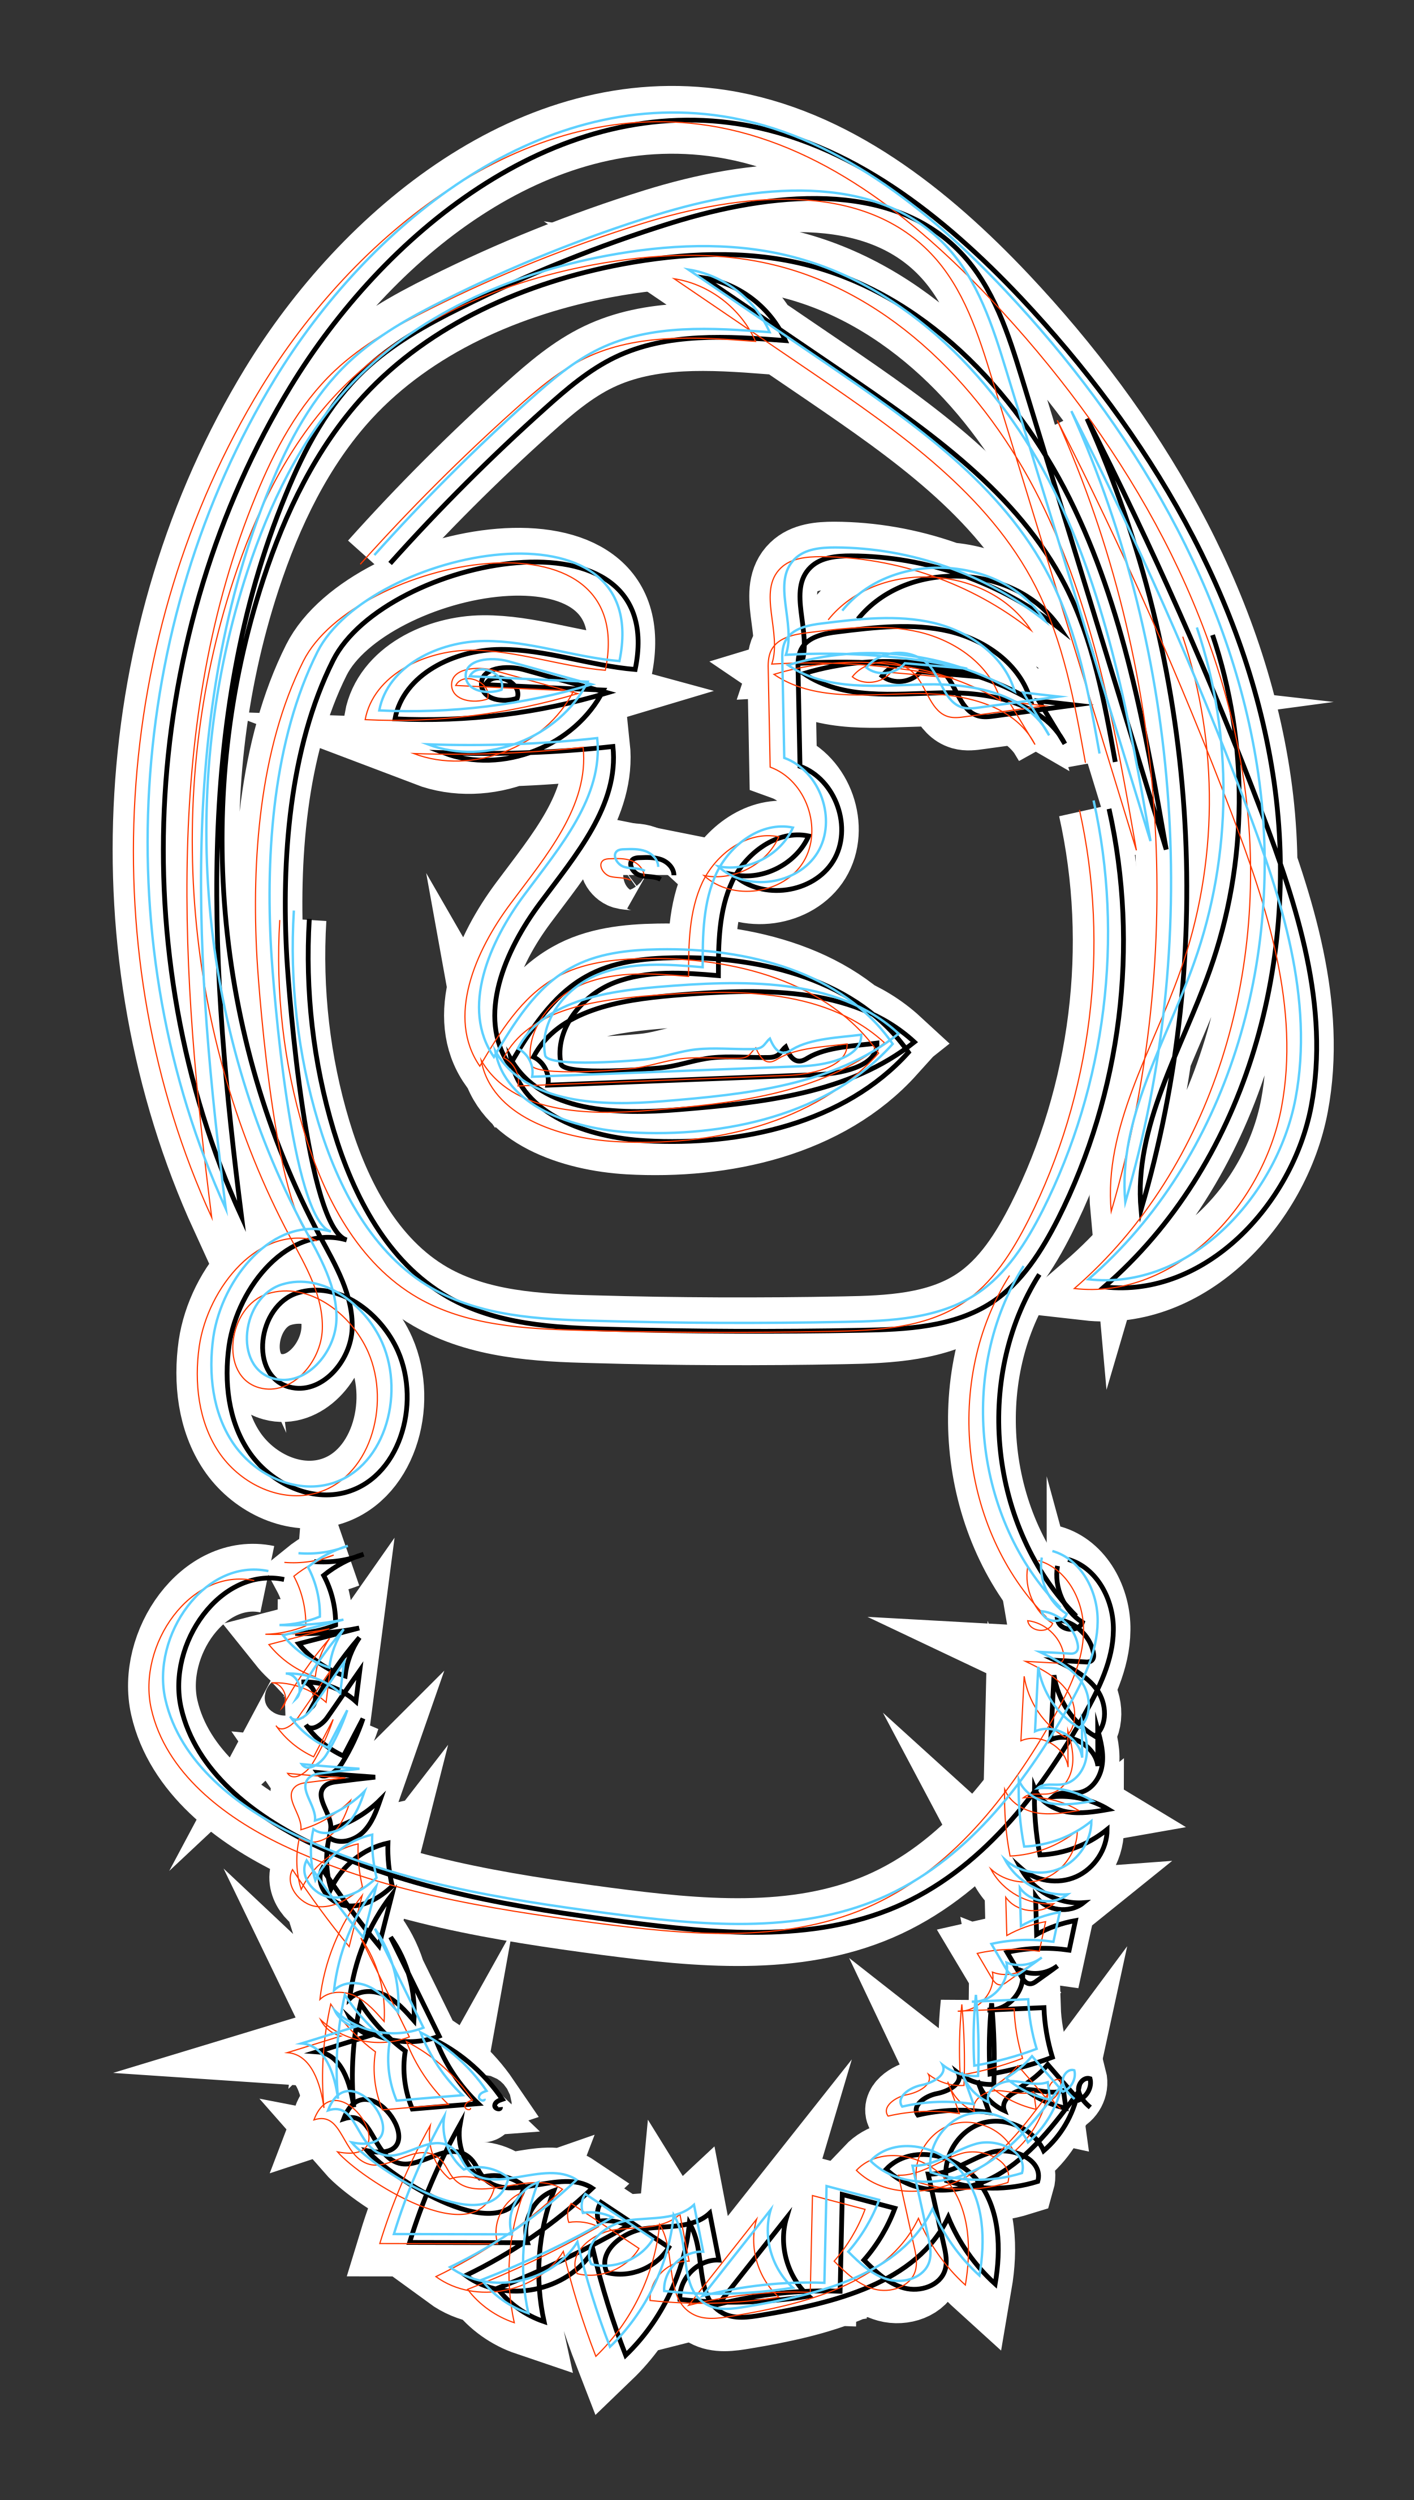 <?xml version="1.0" encoding="utf-8"?>
<!-- Generator: Adobe Illustrator 24.2.3, SVG Export Plug-In . SVG Version: 6.00 Build 0)  -->
<svg version="1.1" xmlns="http://www.w3.org/2000/svg" xmlns:xlink="http://www.w3.org/1999/xlink" x="0px" y="0px"
	 viewBox="0 0 521.6 922" style="enable-background:new 0 0 521.6 922;" xml:space="preserve">
<rect x="0" y="0" width="521.6" height="922" fill="#333333" stroke="none"/>
<style type="text/css">
	.st0{fill:none;stroke:#020202;stroke-width:0.25;stroke-miterlimit:10;}
	.st1{fill:none;stroke:#000000;stroke-width:0.616;stroke-miterlimit:10;}
	.st2{fill:none;stroke:#000000;stroke-width:0.25;stroke-miterlimit:10;}
	.st3{fill:#C6D8D2;stroke:#020202;stroke-width:0.445;stroke-miterlimit:10;}
	.st4{fill:#B0CBCA;stroke:#020202;stroke-width:0.445;stroke-miterlimit:10;}
	.st5{fill:#192A2D;stroke:#020202;stroke-width:0.445;stroke-miterlimit:10;}
	.st6{fill:#69909A;stroke:#020202;stroke-width:0.445;stroke-miterlimit:10;}
	.st7{fill:#496B7B;stroke:#020202;stroke-width:0.445;stroke-miterlimit:10;}
	.st8{fill:none;stroke:#020202;stroke-width:0.259;stroke-miterlimit:10;}
	.st9{fill:none;stroke:#020202;stroke-width:0.704;stroke-miterlimit:10;}
	.st10{fill:none;stroke:#020202;stroke-width:0.774;stroke-miterlimit:10;}
	.st11{fill:none;stroke:#020202;stroke-width:1.651;stroke-miterlimit:10;}
	.st12{fill:none;stroke:#020202;stroke-width:1.909;stroke-miterlimit:10;}
	.st13{opacity:0.8;fill:#FFFFFF;}
	.st14{opacity:0.66;}
	.st15{fill:#202020;}
	.st16{fill:#FFFFFF;}
	.st17{fill:none;stroke:#FFFFFF;stroke-width:25;stroke-miterlimit:10;}
	.st18{fill:none;stroke:#000000;stroke-width:1.764;stroke-miterlimit:10;}
	.st19{fill:none;stroke:#FF3900;stroke-width:0.441;stroke-miterlimit:10;}
	.st20{fill:none;stroke:#5DD0FF;stroke-width:0.882;stroke-miterlimit:10;}
</style>
<g id="Layer_1">
</g>
<g id="Layer_2">
	<g>
		<path class="st17" d="M107.9,338.9c-1.6,26.3,1.4,52.9,9,78.1c7.3,24.2,19.9,48.5,41.9,61.2c17.9,10.3,39.4,11.5,60,12
			c30.8,0.9,61.7,1,92.5,0.4c16.7-0.3,34.4-1.1,48.4-10.3c11.1-7.3,18.4-19,24.4-30.8c23.3-46.3,30.1-100.7,18.8-151.2"/>
		<path class="st17" d="M377.2,470c-24.4,38.5-18.4,93.6,13.6,126"/>
		<path class="st17" d="M98.6,582.4c-23.5-4.9-43.3,23.8-38,47.3c5.3,23.4,26.6,39.8,48.3,50.2c35.8,17.1,75.6,23.5,115,28.7
			c33.7,4.4,69.3,7.9,100.5-5.5c30.9-13.3,52.9-41.5,69.4-70.8c5.4-9.7,10.6-20.1,10.7-31.2c0.2-11.1-6-23.1-16.7-26.1"/>
		<path class="st17" d="M310.3,228.2c18.2-22.7,59-20.6,74.8,3.8c-21.8-17.3-49.6-27-77.4-27.1c-5.3,0-11.1,0.5-14.9,4.2
			c-8.8,8.5,0.6,23.8-3.3,35.4c22.4-1.3,44.9,0.4,66.9,5.1c-7.7-0.7-15.3-1.3-23-2c-3.3,4.1-10.1,4.9-14.2,1.6
			c5.5-7.1,17.9-7.3,23.6-0.3c4.1,5.1,5.6,13.2,11.8,15c2.1,0.6,4.3,0.3,6.4,0c9.7-1.3,19.5-2.7,29.2-4c-4.4-0.5-8.8-1-13.2-1.5
			c3.2,5.3,6.4,10.5,9.6,15.8c-7.9-15.5-28.3-19.2-45.6-18.8s-36.3,2.7-50.7-7.1c27.6-8.4,58.6-4.8,83.6,9.7
			c-3.8-13.2-16.6-22.1-30-25.3c-13.3-3.1-27.3-1.5-40.9,0.2c-5.2,0.6-11.3,1.8-13.7,6.5c-1.2,2.4-1.2,5.2-1.1,7.8
			c0.2,11.8,0.5,23.5,0.7,35.3c13.3,4.8,19.6,22.9,12.3,34.9c-7.3,12-26.3,14.7-36.7,5.1c11,2.2,23.1-4.1,27.6-14.3
			c-11.6-2.4-23.1,6.2-28.2,16.8c-5,10.7-5.1,22.9-5.1,34.7c-12.9-1.1-26.3-2.1-38.4,2.6c-12,4.7-22.1,17.2-19.7,29.9
			c0.9,4.7,34.6,1.9,38.5,1.3c5.8-0.8,11.5-2.9,17.2-3.5c6.6-0.7,13.6,0,20.3-0.1c1.5,0,3-0.1,4.2-1c1-0.8,1.7-2.1,2.7-2.9
			c0.8,1.9,2.2,4.9,4.6,5.2c1.3,0.2,2.6-0.5,3.7-1.2c6.8-4.1,17.8-4.4,25.4-5.4c0.2,9.2-14.9,11.3-21.6,11.6
			c-33.3,1.3-66.6,2.6-99.8,3.9c0.8-4.1-1.5-8.6-5.3-10.4c9.1-17.4,31.9-21,51.4-22.7c31.1-2.6,66.2-3.9,89.1,17.2
			c-23.9,19.1-56.3,22.4-86.7,24.9c-22.8,1.9-50.7,1.3-62.1-18.5c3.7,20.5,28.7,28.8,49.5,30c35.3,2,73.5-6.4,97.1-32.6
			c-18.3-26.6-53.9-35.5-86.2-34.9c-11.3,0.2-23,1.4-32.8,7c-12.7,7.1-20.7,20.2-28.1,32.7c-12.4-17.9-1.7-42.5,11.3-59.9
			c13-17.5,29.1-36.1,26.8-57.7c-20.7,2.3-41.7,3-62.5,2.3c21.6,8.2,48.6-2.4,59-23.1c-14.5-0.6-29-1.3-43.5-2
			c2.9-5.6,13.7-1,11.7,5c-5.1,1.8-12.7,0.6-13.2-4.8c-0.5-6.6,9.4-7.5,15.8-5.7c10.2,2.8,20.4,5.7,30.7,8.5
			c-25.3,7.6-52,10.9-78.4,9.6c3.1-16.5,22-25.5,38.8-25.6s33.1,6,49.8,7.4c12.9-62.4-92.3-41.4-111.4-3.4
			c-16.3,32.5-19.1,73.9-17.1,109.6c0.8,13.8,7.4,99.9,22.1,104.2c-21.2-6.1-40.2,17.1-43.4,38.9c-1.9,13.4-0.3,27.8,7.2,39
			c7.5,11.2,21.7,18.5,34.9,15.4c20.8-4.9,28.8-32.7,20.2-52.3c-6.3-14.3-22.1-26.1-37-21.5c-14.9,4.6-18.2,30.6-3.1,34.7
			c11.7,3.2,22.8-9.4,23.2-21.6c0.4-12.2-6.1-23.3-11.9-34c-39.2-73.5-46.9-163.1-20.9-242.2c8.1-24.6,19.5-48.5,37-67.6
			c24.6-26.7,59.8-42,95.5-48.7c22.1-4.1,45.1-5.3,66.9,0c43.7,10.6,77.9,46.2,98,86.4c20,40.2,28,85.3,35.7,129.5
			c-17.7-57.8-35.4-115.6-53.1-173.4c-5.1-16.7-10.6-34-22.6-46.6c-26-27.4-70.7-22.3-106.8-11.1c-26.7,8.3-52.8,18.8-77.8,31.3
			c-12.7,6.3-25.2,13.3-35.5,23c-13.3,12.6-22.1,29.1-29,46c-34.3,83.1-27.6,177-16.3,266.2c-44.2-96.8-37.2-215.4,18.2-306.3
			c33.8-55.4,96-107.4,165.1-96.7c41.1,6.4,75.7,34,104.2,64.2c46.8,49.7,83.7,111.1,93.4,178.6c9.7,67.6-11,141.4-62.7,186.1
			c37,4.2,69.5-30.2,76.4-66.7c6.9-36.6-5.2-73.9-18.4-108.6c-18.8-49.4-40.3-97.8-64.3-144.9c40.8,90.8,48,196.3,19.9,291.8
			c-2.8-30.9,15.1-59.2,25.4-88.4c14.1-39.6,14.4-83.8,1-123.6"/>
		<path class="st17" d="M242.4,322.7c0-2.6-2.2-4.9-4.7-5.8c-2.5-0.9-5.2-0.8-7.8-0.7c-0.9,0-1.9,0.1-2.6,0.6
			c-2.1,1.6,0,5.1,2.5,5.9c2.5,0.7,5.4,0.2,7.7,1.5"/>
		<path class="st17" d="M109.7,575.8c6.2,0.5,12.4-0.4,18.2-2.7c-5.4,1.6-10.4,4.3-14.7,7.8c3,5.6,4.5,11.9,4.4,18.3
			c-4.7,1.9-9.8,3-14.9,3.1c7.9,0.3,15.8-0.4,23.6-2c-7.4,1.9-14.9,3.9-22.3,5.8c4.4,5.5,10.4,9.7,17.1,11.9
			c0.6-5.1,2.4-10,5.3-14.2c-6.8,7.9-12.7,16.5-17.6,25.7c3.1-2.9,0.5-9.4-3.8-9.3c7.3-0.3,14.7,2.3,20.1,7.2
			c0.5-3.8,0.9-7.6,1.4-11.4c-4,5.7-7.9,11.5-11.9,17.2c-1.9,2.8-6.2,5.7-8,2.8c3.5,5,8.4,9,13.9,11.5c2.4-4.6,4.8-9.2,7.2-13.8
			c-1.9,5.7-4.5,11.2-7.7,16.4c-2,3.3-6.9,6.7-9.1,3.5c7.1,0.7,14.2,1.2,21.3,1.7c-4.5,0.5-9,1-13.5,1.6c-1.9,0.2-4,0.5-5.3,1.9
			c-3.8,4.1,3,10.1,2.4,15.6c6.9-2,13.2-5.7,18.3-10.8c-1.5,4.3-3.1,8.8-6.4,12s-8.8,4.7-12.5,2c-1.4,6.2-1.2,12.8,0.7,18.8
			c4-8.4,11.9-14.8,21-16.8c-0.2,5.4,0.4,10.7,1.6,15.9c-4.6,4.3-10.7,8-17,7.2c-6.3-0.8-11.8-8-8.8-13.6
			c6.5,9.8,13.4,19.3,20.9,28.4c1.6-6.3,3.2-12.6,4.8-18.9c-8.6,11.1-14,24.5-15.6,38.4c3.4-3.3,9-3.3,13.2-1.2
			c4.2,2.1,7.4,5.8,10.5,9.3c0.7-10.8-2.3-21.9-8.6-30.8c6,12.2,11.9,24.3,17.9,36.5c-10.9,4.3-24.2,1.7-32.7-6.3
			c1.4,2.9,4.2,5.2,7.4,6c-6.6,2-13.1,4.1-19.7,6.1c8.9,0.6,12.3,11.6,13.5,20.4c-1.2-12.8-0.3-25.8,2.5-38.3
			c4.4,6.8,10,12.8,16.5,17.6c-1.2,7.2-0.2,14.7,2.6,21.4c8.1-0.7,16.2-1.4,24.3-2c-6.8-6.5-12.1-14.5-15.5-23.2
			c9.8,5,18.2,12.5,24.4,21.6c-1.2,0.4-2.6,0.9-2.8,2.2c-0.2,1.2,2.2,1.9,2.1,0.7"/>
		<path class="st17" d="M383.8,577.5c-1.4,7.9,2.4,16.6,9.2,20.8c-1.5,3.9-8.5,3.2-9.2-1c6.3,0.7,11.9,5.8,13.2,12
			c0.2,1,0.3,2.2-0.5,3c-0.7,0.7-1.8,0.7-2.7,0.6c-3.6-0.2-7.2-0.4-10.8-0.6c5.7,2.7,11.6,5.7,15.3,10.8c3.7,5.1,4.1,13.2-0.7,17.2
			c-8-4.7-13.7-13.2-15.1-22.5c-0.4,7.9-0.8,15.9-1.2,23.8c7-3.1,16.4,2.1,17.4,9.7c0-4.5-0.1-9-0.1-13.5c1.2,4.4,2.4,9,1.6,13.5
			c-0.7,4.5-3.9,9-8.4,9.8c-3.3,0.6-7.1-0.7-9.6,1.5c7.1-0.6,14.3,1,20.4,4.7c-5.1,0.9-10.3,1.7-15.3,0.9c-5.1-0.9-10.1-3.9-12-8.7
			c-0.2,8.2,0.4,16.5,2,24.6c9-0.4,17.8-3.7,24.8-9.4c0,7.3-4.7,14.4-11.4,17.4s-15.1,1.7-20.5-3.2c4.4,8.3,13.8,13.5,23.2,12.8
			c-5.2,4.2-13.8,3.1-17.7-2.4c0.1,4.7,0.3,9.4,0.4,14.1c4.4-2.5,9.3-4.2,14.3-5.1c-0.8,3.6-1.5,7.3-2.3,10.9
			c-7.6-1.1-15.4-0.9-22.9,0.8c1.8,3,3.5,6,5.3,9c0.7,1.2,1.6,2.5,3,2.6c1,0.1,1.9-0.5,2.7-1.1c2.5-1.8,5.1-3.6,7.6-5.5
			c-3.6,2.8-8.7,3.6-13,1.9c1.4,7.3-5.4,14.9-12.8,14.4c6.9-0.3,13.9-0.6,20.8-0.9c0.2,6.2,1.3,12.4,3.1,18.3
			c-7.4,2.8-15.2,4.9-23,6.2c-0.5-8.7-0.3-17.5,0.6-26.1c0.9,9.9,1.2,19.9,0.8,29.9c-4.7,0.3-9.4-1.2-13.1-4.1
			c1.8,3.8-3.7,6.7-7.9,7.5s-9.5,4.4-7,7.9c8.6-2,17.6-2.3,26.3-0.9c-1.4-3.9-2.8-7.9-4.3-11.8c1.5,4.9,5.2,9,9.9,11.1
			c-1.6-4.2,3.9-7.9,8.4-7.8c4.5,0.1,9.1,1.9,13.4,0.4c0.3,2.2,0.6,4.3,0.9,6.5c-6-1.3-11.7-4.1-16.3-8c3.6-2.2,6.9-4.9,9.6-8.1
			c3.8,4.4,7.6,8.8,11.4,13.1c3.1-1.2,5-4.8,4.2-7.9c-2.4-0.8-4.7,2.2-4.2,4.6c0.4,2.5,2.4,4.4,4.3,6"/>
		<path class="st17" d="M137.7,207.7c18-20.1,37.2-39.3,57.3-57.3c7.9-7.1,16.2-14.2,25.8-18.8c19.2-9.2,41.5-7.7,62.7-6.1
			c-5.3-12.1-17-21.1-30-23.1c17.1,11.6,34.2,23.3,51.3,34.9c31.6,21.6,64.6,44.5,82,78.6c10.3,20.1,14.4,42.8,18.4,65"/>
		<path class="st17" d="M187.1,806.3c-4.5-3.7-11-5-16.5-3.1c-5.7-4.7-8.5-12.5-7.2-19.7c-7.7,13.8-14,28.4-18.6,43.5
			c14.5,0,29,0.1,43.5,0.1c-2.4-7.6,2.2-16.6,9.7-19.2c-5.9,15.3-7.1,32.3-3.6,48.3c-6.8-2.3-12.9-6.6-17.2-12.3
			c16.6-6.5,32.7-14.2,48.2-23.1c-3.3-1.6-7.2-2.2-10.9-1.6c-0.8-2.3-0.5-5,0.9-7c8.3,5.5,16.7,11.1,25,16.6
			c-4.5,7.5-14.3,11.5-22.8,9.3c-3.7-7.5,5.7-15.1,14-16.2c8.3-1.1,17.8,0,23.9-5.7c1.1,5.8,2.3,11.5,3.4,17.3
			c-7.7-0.4-14.8,6.8-14.4,14.5c15.8,1.7,31.8,1.3,47.5-1.2c-7.8-7-11.2-18.7-8.2-28.8c-8.4,10.6-16.7,21.2-25.1,31.8
			c14.6-3.7,29.8-5.4,44.9-4.8c0.3-11.9,0.5-23.8,0.8-35.7c6.5,1.7,12.9,3.4,19.4,5.1c-2.6,7-6.5,13.5-11.4,19.1
			c4.3,4.3,8.9,8.7,14.8,10.3c5.9,1.6,13.3-0.8,15.1-6.6c0.9-2.9,0.3-6.1-0.4-9.1c-1.9-8.8-3.9-17.6-5.8-26.3
			c8.3,0.3,15.3-5.7,23.2-8c7.9-2.4,19.5,2.7,17.2,10.7c-10.9,3.4-22.8,3.3-33.7-0.3c-1.4-9,4.5-18.5,13.2-21.2s19,2,22.7,10.2
			c6.4-5.5,10.8-13.1,12.6-21.4c-8.6,11.6-17.6,23.6-30.3,30.7c-12.7,7-30.1,7.7-40.4-2.5c9-9.5,26.2-5.7,34.1,4.7
			s8.3,24.7,6.1,37.6c-7.5-6.8-13.5-15.3-17.3-24.6c-11.7,24.4-42.3,31.7-68.9,36.1c-4.8,0.8-10.1,1.6-14.4-0.8
			c-10.7-5.8-5.8-22.8-12.2-33.1c-1.7,18.3-10.3,36-23.5,48.7c-4.9-12.6-8.9-25.5-12-38.7c-9.4,15.3-32.5,19.9-47,9.3
			c17.1-8.2,32.9-19.1,46.7-32.2c-11.8-7.9-31.7,6.6-40.6-4.5c-1.6-2-2.4-4.5-4.2-6.3c-7.9-7.8-18.1,3.8-26.4,1.6
			c-10.4-2.8-9.6-20-20.5-16.4c8.7-22.9,35.5,17,8.7,11.8C137.8,803,180.7,831.1,187.1,806.3z"/>
	</g>
	<g>
		<path class="st18" d="M114.1,338.9c-1.6,26.3,1.4,52.9,9,78.1c7.3,24.2,19.9,48.5,41.9,61.2c17.9,10.3,39.4,11.5,60,12
			c30.8,0.9,61.7,1,92.5,0.4c16.7-0.3,34.4-1.1,48.4-10.3c11.1-7.3,18.4-19,24.4-30.8c23.3-46.3,30.1-100.7,18.8-151.2"/>
		<path class="st18" d="M383.4,470c-24.4,38.5-18.4,93.6,13.6,126"/>
		<path class="st18" d="M104.8,582.5c-23.5-4.9-43.3,23.8-38,47.3c5.3,23.4,26.6,39.8,48.3,50.2c35.8,17.1,75.6,23.5,115,28.7
			c33.7,4.4,69.3,7.9,100.5-5.5c30.9-13.3,52.9-41.5,69.4-70.8c5.4-9.7,10.6-20.1,10.7-31.2c0.2-11.1-6-23.1-16.7-26.1"/>
		<path class="st18" d="M316.5,228.3c18.2-22.7,59-20.6,74.8,3.8c-21.8-17.3-49.6-27-77.4-27.1c-5.3,0-11.1,0.5-14.9,4.2
			c-8.8,8.5,0.6,23.8-3.3,35.4c22.4-1.3,44.9,0.4,66.9,5.1c-7.7-0.7-15.3-1.3-23-2c-3.3,4.1-10.1,4.9-14.2,1.6
			c5.5-7.1,17.9-7.3,23.6-0.3c4.1,5.1,5.6,13.2,11.8,15c2.1,0.6,4.3,0.3,6.4,0c9.7-1.3,19.5-2.7,29.2-4c-4.4-0.5-8.8-1-13.2-1.5
			c3.2,5.3,6.4,10.5,9.6,15.8c-7.9-15.5-28.3-19.2-45.6-18.8s-36.3,2.7-50.7-7.1c27.6-8.4,58.6-4.8,83.6,9.7
			c-3.8-13.2-16.6-22.1-30-25.3c-13.3-3.1-27.3-1.5-40.9,0.2c-5.2,0.6-11.3,1.8-13.7,6.5c-1.2,2.4-1.2,5.2-1.1,7.8
			c0.2,11.8,0.5,23.5,0.7,35.3c13.3,4.8,19.6,22.9,12.3,34.9c-7.3,12-26.3,14.7-36.7,5.1c11,2.2,23.1-4.1,27.6-14.3
			c-11.6-2.4-23.1,6.2-28.2,16.8c-5,10.7-5.1,22.9-5.1,34.7c-12.9-1.1-26.3-2.1-38.4,2.6c-12,4.7-22.1,17.2-19.7,29.9
			c0.9,4.7,34.6,1.9,38.5,1.3c5.8-0.8,11.5-2.9,17.2-3.5c6.6-0.7,13.6,0,20.3-0.1c1.5,0,3-0.1,4.2-1c1-0.8,1.7-2.1,2.7-2.9
			c0.8,1.9,2.2,4.9,4.6,5.2c1.3,0.2,2.6-0.5,3.7-1.2c6.8-4.1,17.8-4.4,25.4-5.4c0.2,9.2-14.9,11.3-21.6,11.6
			c-33.3,1.3-66.6,2.6-99.8,3.9c0.8-4.1-1.5-8.6-5.3-10.4c9.1-17.4,31.9-21,51.4-22.7c31.1-2.6,66.2-3.9,89.1,17.2
			c-23.9,19.1-56.3,22.4-86.7,24.9c-22.8,1.9-50.7,1.3-62.1-18.5c3.7,20.5,28.7,28.8,49.5,30c35.3,2,73.5-6.4,97.1-32.6
			c-18.3-26.6-53.9-35.5-86.2-34.9c-11.3,0.2-23,1.4-32.8,7c-12.7,7.1-20.7,20.2-28.1,32.7c-12.4-17.9-1.7-42.5,11.3-59.9
			c13-17.5,29.1-36.1,26.8-57.7c-20.7,2.3-41.7,3-62.5,2.3c21.6,8.2,48.6-2.4,59-23.1c-14.5-0.6-29-1.3-43.5-2
			c2.9-5.6,13.7-1,11.7,5c-5.1,1.8-12.7,0.6-13.2-4.8c-0.5-6.6,9.4-7.5,15.8-5.7c10.2,2.8,20.4,5.7,30.7,8.5
			c-25.3,7.6-52,10.9-78.4,9.6c3.1-16.5,22-25.5,38.8-25.6s33.1,6,49.8,7.4c12.9-62.4-92.3-41.4-111.4-3.4
			c-16.3,32.5-19.1,73.9-17.1,109.6c0.8,13.8,7.4,99.9,22.1,104.2c-21.2-6.1-40.2,17.1-43.4,38.9c-1.9,13.4-0.3,27.8,7.2,39
			c7.5,11.2,21.7,18.5,34.9,15.4c20.8-4.9,28.8-32.7,20.2-52.3c-6.3-14.3-22.1-26.1-37-21.5c-14.9,4.6-18.2,30.6-3.1,34.7
			c11.7,3.2,22.8-9.4,23.2-21.6c0.4-12.2-6.1-23.3-11.9-34c-39.2-73.5-46.9-163.1-20.9-242.2c8.1-24.6,19.5-48.5,37-67.6
			c24.6-26.7,59.8-42,95.5-48.7c22.1-4.1,45.1-5.3,66.9,0c43.7,10.6,77.9,46.2,98,86.4c20,40.2,28,85.3,35.7,129.5
			c-17.7-57.8-35.4-115.6-53.1-173.4c-5.1-16.7-10.6-34-22.6-46.6c-26-27.4-70.7-22.3-106.8-11.1c-26.7,8.3-52.8,18.8-77.8,31.3
			c-12.7,6.3-25.2,13.3-35.5,23c-13.3,12.6-22.1,29.1-29,46c-34.3,83.1-27.6,177-16.3,266.2c-44.2-96.8-37.2-215.4,18.2-306.3
			c33.8-55.4,96-107.4,165.1-96.7c41.1,6.4,75.7,34,104.2,64.2c46.8,49.7,83.7,111.1,93.4,178.6c9.7,67.6-11,141.4-62.7,186.1
			c37,4.2,69.5-30.2,76.4-66.7c6.9-36.6-5.2-73.9-18.4-108.6c-18.8-49.4-40.3-97.8-64.3-144.9c40.8,90.8,48,196.3,19.9,291.8
			c-2.8-30.9,15.1-59.2,25.4-88.4c14.1-39.6,14.4-83.8,1-123.6"/>
		<path class="st18" d="M248.6,322.8c0-2.6-2.2-4.9-4.7-5.8c-2.5-0.9-5.2-0.8-7.8-0.7c-0.9,0-1.9,0.1-2.6,0.6
			c-2.1,1.6,0,5.1,2.5,5.9c2.5,0.7,5.4,0.2,7.7,1.5"/>
		<path class="st18" d="M115.9,575.9c6.2,0.5,12.4-0.4,18.2-2.7c-5.4,1.6-10.4,4.3-14.7,7.8c3,5.6,4.5,11.9,4.4,18.3
			c-4.7,1.9-9.8,3-14.9,3.1c7.9,0.3,15.8-0.4,23.6-2c-7.4,1.9-14.9,3.9-22.3,5.8c4.4,5.5,10.4,9.7,17.1,11.9
			c0.6-5.1,2.4-10,5.3-14.2c-6.8,7.9-12.7,16.5-17.6,25.7c3.1-2.9,0.5-9.4-3.8-9.3c7.3-0.3,14.7,2.3,20.1,7.2
			c0.5-3.8,0.9-7.6,1.4-11.4c-4,5.7-7.9,11.5-11.9,17.2c-1.9,2.8-6.2,5.7-8,2.8c3.5,5,8.4,9,13.9,11.5c2.4-4.6,4.8-9.2,7.2-13.8
			c-1.9,5.7-4.5,11.2-7.7,16.4c-2,3.3-6.9,6.7-9.1,3.5c7.1,0.7,14.2,1.2,21.3,1.7c-4.5,0.5-9,1-13.5,1.6c-1.9,0.2-4,0.5-5.3,1.9
			c-3.8,4.1,3,10.1,2.4,15.6c6.9-2,13.2-5.7,18.3-10.8c-1.5,4.3-3.1,8.8-6.4,12c-3.3,3.2-8.8,4.7-12.5,2c-1.4,6.2-1.2,12.8,0.7,18.8
			c4-8.4,11.9-14.8,21-16.8c-0.2,5.4,0.4,10.7,1.6,15.9c-4.6,4.3-10.7,8-17,7.2c-6.3-0.8-11.8-8-8.8-13.6
			c6.5,9.8,13.4,19.3,20.9,28.4c1.6-6.3,3.2-12.6,4.8-18.9c-8.6,11.1-14,24.5-15.6,38.4c3.4-3.3,9-3.3,13.2-1.2s7.4,5.8,10.5,9.3
			c0.7-10.8-2.3-21.9-8.6-30.8c6,12.2,11.9,24.3,17.9,36.5c-10.9,4.3-24.2,1.7-32.7-6.3c1.4,2.9,4.2,5.2,7.4,6
			c-6.6,2-13.1,4.1-19.7,6.1c8.9,0.6,12.3,11.6,13.5,20.4c-1.2-12.8-0.3-25.8,2.5-38.3c4.4,6.8,10,12.8,16.5,17.6
			c-1.2,7.2-0.2,14.7,2.6,21.4c8.1-0.7,16.2-1.4,24.3-2c-6.8-6.5-12.1-14.5-15.5-23.2c9.8,5,18.2,12.5,24.4,21.6
			c-1.2,0.4-2.6,0.9-2.8,2.2s2.2,1.9,2.1,0.7"/>
		<path class="st18" d="M390.1,577.5c-1.4,7.9,2.4,16.6,9.2,20.8c-1.5,3.9-8.5,3.2-9.2-1c6.3,0.7,11.9,5.8,13.2,12
			c0.2,1,0.3,2.2-0.5,3c-0.7,0.7-1.8,0.7-2.7,0.6c-3.6-0.2-7.2-0.4-10.8-0.6c5.7,2.7,11.6,5.7,15.3,10.8c3.7,5.1,4.1,13.2-0.7,17.2
			c-8-4.7-13.7-13.2-15.1-22.5c-0.4,7.9-0.8,15.9-1.2,23.8c7-3.1,16.4,2.1,17.4,9.7c0-4.5-0.1-9-0.1-13.5c1.2,4.4,2.4,9,1.6,13.5
			c-0.7,4.5-3.9,9-8.4,9.8c-3.3,0.6-7.1-0.7-9.6,1.5c7.1-0.6,14.3,1,20.4,4.7c-5.1,0.9-10.3,1.7-15.3,0.9c-5.1-0.9-10.1-3.9-12-8.7
			c-0.2,8.2,0.4,16.5,2,24.6c9-0.4,17.8-3.7,24.8-9.4c0,7.3-4.7,14.4-11.4,17.4c-6.7,3-15.1,1.7-20.5-3.2
			c4.4,8.3,13.8,13.5,23.2,12.8c-5.2,4.2-13.8,3.1-17.7-2.4c0.1,4.7,0.3,9.4,0.4,14.1c4.4-2.5,9.3-4.2,14.3-5.1
			c-0.8,3.6-1.5,7.3-2.3,10.9c-7.6-1.1-15.4-0.9-22.9,0.8c1.8,3,3.5,6,5.3,9c0.7,1.2,1.6,2.5,3,2.6c1,0.1,1.9-0.5,2.7-1.1
			c2.5-1.8,5.1-3.6,7.6-5.5c-3.6,2.8-8.7,3.6-13,1.9c1.4,7.3-5.4,14.9-12.8,14.4c6.9-0.3,13.9-0.6,20.8-0.9
			c0.2,6.2,1.3,12.4,3.1,18.3c-7.4,2.8-15.2,4.9-23,6.2c-0.5-8.7-0.3-17.5,0.6-26.1c0.9,9.9,1.2,19.9,0.8,29.9
			c-4.7,0.3-9.4-1.2-13.1-4.1c1.8,3.8-3.7,6.7-7.9,7.5s-9.5,4.4-7,7.9c8.6-2,17.6-2.3,26.3-0.9c-1.4-3.9-2.8-7.9-4.3-11.8
			c1.5,4.9,5.2,9,9.9,11.1c-1.6-4.2,3.9-7.9,8.4-7.8c4.5,0.1,9.1,1.9,13.4,0.4c0.3,2.2,0.6,4.3,0.9,6.5c-6-1.3-11.7-4.1-16.3-8
			c3.6-2.2,6.9-4.9,9.6-8.1c3.8,4.4,7.6,8.8,11.4,13.1c3.1-1.2,5-4.8,4.2-7.9c-2.4-0.8-4.7,2.2-4.2,4.6s2.4,4.4,4.3,6"/>
		<path class="st18" d="M143.9,207.8c18-20.1,37.2-39.3,57.3-57.3c7.9-7.1,16.2-14.2,25.8-18.8c19.2-9.2,41.5-7.7,62.7-6.1
			c-5.3-12.1-17-21.1-30-23.1c17.1,11.6,34.2,23.3,51.3,34.9c31.6,21.6,64.6,44.5,82,78.6c10.3,20.1,14.4,42.8,18.4,65"/>
		<path class="st18" d="M193.4,806.3c-4.5-3.7-11-5-16.5-3.1c-5.7-4.7-8.5-12.5-7.2-19.7c-7.7,13.8-14,28.4-18.6,43.5
			c14.5,0,29,0.1,43.5,0.1c-2.4-7.6,2.2-16.6,9.7-19.2c-5.9,15.3-7.1,32.3-3.6,48.3c-6.8-2.3-12.9-6.6-17.2-12.3
			c16.6-6.5,32.7-14.2,48.2-23.1c-3.3-1.6-7.2-2.2-10.9-1.6c-0.8-2.3-0.5-5,0.9-7c8.3,5.5,16.7,11.1,25,16.6
			c-4.5,7.5-14.3,11.5-22.8,9.3c-3.7-7.5,5.7-15.1,14-16.2c8.3-1.1,17.8,0,23.9-5.7c1.1,5.8,2.3,11.5,3.4,17.3
			c-7.7-0.4-14.8,6.8-14.4,14.5c15.8,1.7,31.8,1.3,47.5-1.2c-7.8-7-11.2-18.7-8.2-28.8c-8.4,10.6-16.7,21.2-25.1,31.8
			c14.6-3.7,29.8-5.4,44.9-4.8c0.3-11.9,0.5-23.8,0.8-35.7c6.5,1.7,12.9,3.4,19.4,5.1c-2.6,7-6.5,13.5-11.4,19.1
			c4.3,4.3,8.9,8.7,14.8,10.3c5.9,1.6,13.3-0.8,15.1-6.6c0.9-2.9,0.3-6.1-0.4-9.1c-1.9-8.8-3.9-17.6-5.8-26.3
			c8.3,0.3,15.3-5.7,23.2-8s19.5,2.7,17.2,10.7c-10.9,3.4-22.8,3.3-33.7-0.3c-1.4-9,4.5-18.5,13.2-21.2c8.7-2.6,19,2,22.7,10.2
			c6.4-5.5,10.8-13.1,12.6-21.4c-8.6,11.6-17.6,23.6-30.3,30.7c-12.7,7-30.1,7.7-40.4-2.5c9-9.5,26.2-5.7,34.1,4.7
			c7.9,10.4,8.3,24.7,6.1,37.6c-7.5-6.8-13.5-15.3-17.3-24.6c-11.7,24.4-42.3,31.7-68.9,36.1c-4.8,0.8-10.1,1.6-14.4-0.8
			c-10.7-5.8-5.8-22.8-12.2-33.1c-1.7,18.3-10.3,36-23.5,48.7c-4.9-12.6-8.9-25.5-12-38.7c-9.4,15.3-32.5,19.9-47,9.3
			c17.1-8.2,32.9-19.1,46.7-32.2c-11.8-7.9-31.7,6.6-40.6-4.5c-1.6-2-2.4-4.5-4.2-6.3c-7.9-7.8-18.1,3.8-26.4,1.6
			c-10.4-2.8-9.6-20-20.5-16.4c8.7-22.9,35.5,17,8.7,11.8C144,803.1,186.9,831.1,193.4,806.3z"/>
	</g>
	<g>
		<path class="st19" d="M103.2,339.3c-1.6,26.3,1.4,52.9,9,78.1c7.3,24.2,19.9,48.5,41.9,61.2c17.9,10.3,39.4,11.5,60,12
			c30.8,0.9,61.7,1,92.5,0.4c16.7-0.3,34.4-1.1,48.4-10.3c11.1-7.3,18.4-19,24.4-30.8c23.3-46.3,30.1-100.7,18.8-151.2"/>
		<path class="st19" d="M372.4,470.4c-24.4,38.5-18.4,93.6,13.6,126"/>
		<path class="st19" d="M93.8,582.9c-23.5-4.9-43.3,23.8-38,47.3c5.3,23.4,26.6,39.8,48.3,50.2c35.8,17.1,75.6,23.5,115,28.7
			c33.7,4.4,69.3,7.9,100.5-5.5c30.9-13.3,52.9-41.5,69.4-70.8c5.4-9.7,10.6-20.1,10.7-31.2c0.2-11.1-6-23.1-16.7-26.1"/>
		<path class="st19" d="M305.5,228.6c18.2-22.7,59-20.6,74.8,3.8c-21.8-17.3-49.6-27-77.4-27.1c-5.3,0-11.1,0.5-14.9,4.2
			c-8.8,8.5,0.6,23.8-3.3,35.4c22.4-1.3,44.9,0.4,66.9,5.1c-7.7-0.7-15.3-1.3-23-2c-3.3,4.1-10.1,4.9-14.2,1.6
			c5.5-7.1,17.9-7.3,23.6-0.3c4.1,5.1,5.6,13.2,11.8,15c2.1,0.6,4.3,0.3,6.4,0c9.7-1.3,19.5-2.7,29.2-4c-4.4-0.5-8.8-1-13.2-1.5
			c3.2,5.3,6.4,10.5,9.6,15.8c-7.9-15.5-28.3-19.2-45.6-18.8s-36.3,2.7-50.7-7.1c27.6-8.4,58.6-4.8,83.6,9.7
			c-3.8-13.2-16.6-22.1-30-25.3c-13.3-3.1-27.3-1.5-40.9,0.2c-5.2,0.6-11.3,1.8-13.7,6.5c-1.2,2.4-1.2,5.2-1.1,7.8
			c0.2,11.8,0.5,23.5,0.7,35.3c13.3,4.8,19.6,22.9,12.3,34.9c-7.3,12-26.3,14.7-36.7,5.1c11,2.2,23.1-4.1,27.6-14.3
			c-11.6-2.4-23.1,6.2-28.2,16.8c-5,10.7-5.1,22.9-5.1,34.7c-12.9-1.1-26.3-2.1-38.4,2.6c-12,4.7-22.1,17.2-19.7,29.9
			c0.9,4.7,34.6,1.9,38.5,1.3c5.8-0.8,11.5-2.9,17.2-3.5c6.6-0.7,13.6,0,20.3-0.1c1.5,0,3-0.1,4.2-1c1-0.8,1.7-2.1,2.7-2.9
			c0.8,1.9,2.2,4.9,4.6,5.2c1.3,0.2,2.6-0.5,3.7-1.2c6.8-4.1,17.8-4.4,25.4-5.4c0.2,9.2-14.9,11.3-21.6,11.6
			c-33.3,1.3-66.6,2.6-99.8,3.9c0.8-4.1-1.5-8.6-5.3-10.4c9.1-17.4,31.9-21,51.4-22.7c31.1-2.6,66.2-3.9,89.1,17.2
			c-23.9,19.1-56.3,22.4-86.7,24.9c-22.8,1.9-50.7,1.3-62.1-18.5c3.7,20.5,28.7,28.8,49.5,30c35.3,2,73.5-6.4,97.1-32.6
			c-18.3-26.6-53.9-35.5-86.2-34.9c-11.3,0.2-23,1.4-32.8,7c-12.7,7.1-20.7,20.2-28.1,32.7c-12.4-17.9-1.7-42.5,11.3-59.9
			c13-17.5,29.1-36.1,26.8-57.7c-20.7,2.3-41.7,3-62.5,2.3c21.6,8.2,48.6-2.4,59-23.1c-14.5-0.6-29-1.3-43.5-2
			c2.9-5.6,13.7-1,11.7,5c-5.1,1.8-12.7,0.6-13.2-4.8c-0.5-6.6,9.4-7.5,15.8-5.7c10.2,2.8,20.4,5.7,30.7,8.5
			c-25.3,7.6-52,10.9-78.4,9.6c3.1-16.5,22-25.5,38.8-25.6c16.8-0.1,33.1,6,49.8,7.4c12.9-62.4-92.3-41.4-111.4-3.4
			c-16.3,32.5-19.1,73.9-17.1,109.6c0.8,13.8,7.4,99.9,22.1,104.2c-21.2-6.1-40.2,17.1-43.4,38.9c-1.9,13.4-0.3,27.8,7.2,39
			c7.5,11.2,21.7,18.5,34.9,15.4c20.8-4.9,28.8-32.7,20.2-52.3c-6.3-14.3-22.1-26.1-37-21.5c-14.9,4.6-18.2,30.6-3.1,34.7
			c11.7,3.2,22.8-9.4,23.2-21.6c0.4-12.2-6.1-23.3-11.9-34c-39.2-73.5-46.9-163.1-20.9-242.2c8.1-24.6,19.5-48.5,37-67.6
			c24.6-26.7,59.8-42,95.5-48.7c22.1-4.1,45.1-5.3,66.9,0c43.7,10.6,77.9,46.2,98,86.4c20,40.2,28,85.3,35.7,129.5
			c-17.7-57.8-35.4-115.6-53.1-173.4c-5.1-16.7-10.6-34-22.6-46.6c-26-27.4-70.7-22.3-106.8-11.1c-26.7,8.3-52.8,18.8-77.8,31.3
			c-12.7,6.3-25.2,13.3-35.5,23c-13.3,12.6-22.1,29.1-29,46c-34.3,83.1-27.6,177-16.3,266.2C33.8,352.5,40.9,233.9,96.3,143
			c33.8-55.4,96-107.4,165.1-96.7c41.1,6.4,75.7,34,104.2,64.2c46.8,49.7,83.7,111.1,93.4,178.6c9.7,67.6-11,141.4-62.7,186.1
			c37,4.2,69.5-30.2,76.4-66.7c6.9-36.6-5.2-73.9-18.4-108.6c-18.8-49.4-40.3-97.8-64.3-144.9c40.8,90.8,48,196.3,19.9,291.8
			c-2.8-30.9,15.1-59.2,25.4-88.4c14.1-39.6,14.4-83.8,1-123.6"/>
		<path class="st19" d="M237.6,323.2c0-2.6-2.2-4.9-4.7-5.8s-5.2-0.8-7.8-0.7c-0.9,0-1.9,0.1-2.6,0.6c-2.1,1.6,0,5.1,2.5,5.9
			c2.5,0.7,5.4,0.2,7.7,1.5"/>
		<path class="st19" d="M104.9,576.2c6.2,0.5,12.4-0.4,18.2-2.7c-5.4,1.6-10.4,4.3-14.7,7.8c3,5.6,4.5,11.9,4.4,18.3
			c-4.7,1.9-9.8,3-14.9,3.1c7.9,0.3,15.8-0.4,23.6-2c-7.4,1.9-14.9,3.9-22.3,5.8c4.4,5.5,10.4,9.7,17.1,11.9
			c0.6-5.1,2.4-10,5.3-14.2c-6.8,7.9-12.7,16.5-17.6,25.7c3.1-2.9,0.5-9.4-3.8-9.3c7.3-0.3,14.7,2.3,20.1,7.2
			c0.5-3.8,0.9-7.6,1.4-11.4c-4,5.7-7.9,11.5-11.9,17.2c-1.9,2.8-6.2,5.7-8,2.8c3.5,5,8.4,9,13.9,11.5c2.4-4.6,4.8-9.2,7.2-13.8
			c-1.9,5.7-4.5,11.2-7.7,16.4c-2,3.3-6.9,6.7-9.1,3.5c7.1,0.7,14.2,1.2,21.3,1.7c-4.5,0.5-9,1-13.5,1.6c-1.9,0.2-4,0.5-5.3,1.9
			c-3.8,4.1,3,10.1,2.4,15.6c6.9-2,13.2-5.7,18.3-10.8c-1.5,4.3-3.1,8.8-6.4,12s-8.8,4.7-12.5,2c-1.4,6.2-1.2,12.8,0.7,18.8
			c4-8.4,11.9-14.8,21-16.8c-0.2,5.4,0.4,10.7,1.6,15.9c-4.6,4.3-10.7,8-17,7.2c-6.3-0.8-11.8-8-8.8-13.6
			c6.5,9.8,13.4,19.3,20.9,28.4c1.6-6.3,3.2-12.6,4.8-18.9c-8.6,11.1-14,24.5-15.6,38.4c3.4-3.3,9-3.3,13.2-1.2
			c4.2,2.1,7.4,5.8,10.5,9.3c0.7-10.8-2.3-21.9-8.6-30.8c6,12.2,11.9,24.3,17.9,36.5c-10.9,4.3-24.2,1.7-32.7-6.3
			c1.4,2.9,4.2,5.2,7.4,6c-6.6,2-13.1,4.1-19.7,6.1c8.9,0.6,12.3,11.6,13.5,20.4c-1.2-12.8-0.3-25.8,2.5-38.3
			c4.4,6.8,10,12.8,16.5,17.6c-1.2,7.2-0.2,14.7,2.6,21.4c8.1-0.7,16.2-1.4,24.3-2c-6.8-6.5-12.1-14.5-15.5-23.2
			c9.8,5,18.2,12.5,24.4,21.6c-1.2,0.4-2.6,0.9-2.8,2.2s2.2,1.9,2.1,0.7"/>
		<path class="st19" d="M379.1,577.9c-1.4,7.9,2.4,16.6,9.2,20.8c-1.5,3.9-8.5,3.2-9.2-1c6.3,0.7,11.9,5.8,13.2,12
			c0.2,1,0.3,2.2-0.5,3c-0.7,0.7-1.8,0.7-2.7,0.6c-3.6-0.2-7.2-0.4-10.8-0.6c5.7,2.7,11.6,5.7,15.3,10.8c3.7,5.1,4.1,13.2-0.7,17.2
			c-8-4.7-13.7-13.2-15.1-22.5c-0.4,7.9-0.8,15.9-1.2,23.8c7-3.1,16.4,2.1,17.4,9.7c0-4.5-0.1-9-0.1-13.5c1.2,4.4,2.4,9,1.6,13.5
			c-0.7,4.5-3.9,9-8.4,9.8c-3.3,0.6-7.1-0.7-9.6,1.5c7.1-0.6,14.3,1,20.4,4.7c-5.1,0.9-10.3,1.7-15.3,0.9c-5.1-0.9-10.1-3.9-12-8.7
			c-0.2,8.2,0.4,16.5,2,24.6c9-0.4,17.8-3.7,24.8-9.4c0,7.3-4.7,14.4-11.4,17.4c-6.7,3-15.1,1.7-20.5-3.2
			c4.4,8.3,13.8,13.5,23.2,12.8c-5.2,4.2-13.8,3.1-17.7-2.4c0.1,4.7,0.3,9.4,0.4,14.1c4.4-2.5,9.3-4.2,14.3-5.1
			c-0.8,3.6-1.5,7.3-2.3,10.9c-7.6-1.1-15.4-0.9-22.9,0.8c1.8,3,3.5,6,5.3,9c0.7,1.2,1.6,2.5,3,2.6c1,0.1,1.9-0.5,2.7-1.1
			c2.5-1.8,5.1-3.6,7.6-5.5c-3.6,2.8-8.7,3.6-13,1.9c1.4,7.3-5.4,14.9-12.8,14.4c6.9-0.3,13.9-0.6,20.8-0.9
			c0.2,6.2,1.3,12.4,3.1,18.3c-7.4,2.8-15.2,4.9-23,6.2c-0.5-8.7-0.3-17.5,0.6-26.1c0.9,9.9,1.2,19.9,0.8,29.9
			c-4.7,0.3-9.4-1.2-13.1-4.1c1.8,3.8-3.7,6.7-7.9,7.5s-9.5,4.4-7,7.9c8.6-2,17.6-2.3,26.3-0.9c-1.4-3.9-2.8-7.9-4.3-11.8
			c1.5,4.9,5.2,9,9.9,11.1c-1.6-4.2,3.9-7.9,8.4-7.8c4.5,0.1,9.1,1.9,13.4,0.4c0.3,2.2,0.6,4.3,0.9,6.5c-6-1.3-11.7-4.1-16.3-8
			c3.6-2.2,6.9-4.9,9.6-8.1c3.8,4.4,7.6,8.8,11.4,13.1c3.1-1.2,5-4.8,4.2-7.9c-2.4-0.8-4.7,2.2-4.2,4.6s2.4,4.4,4.3,6"/>
		<path class="st19" d="M132.9,208.1c18-20.1,37.2-39.3,57.3-57.3c7.9-7.1,16.2-14.2,25.8-18.8c19.2-9.2,41.5-7.7,62.7-6.1
			c-5.3-12.1-17-21.1-30-23.1c17.1,11.6,34.2,23.3,51.3,34.9c31.6,21.6,64.6,44.5,82,78.6c10.3,20.1,14.4,42.8,18.4,65"/>
		<path class="st19" d="M182.4,806.7c-4.5-3.7-11-5-16.5-3.1c-5.7-4.7-8.5-12.5-7.2-19.7c-7.7,13.8-14,28.4-18.6,43.5
			c14.5,0,29,0.1,43.5,0.1c-2.4-7.6,2.2-16.6,9.7-19.2c-5.9,15.3-7.1,32.3-3.6,48.3c-6.8-2.3-12.9-6.6-17.2-12.3
			c16.6-6.5,32.7-14.2,48.2-23.1c-3.3-1.6-7.2-2.2-10.9-1.6c-0.8-2.3-0.5-5,0.9-7c8.3,5.5,16.7,11.1,25,16.6
			c-4.5,7.5-14.3,11.5-22.8,9.3c-3.7-7.5,5.7-15.1,14-16.2c8.3-1.1,17.8,0,23.9-5.7c1.1,5.8,2.3,11.5,3.4,17.3
			c-7.7-0.4-14.8,6.8-14.4,14.5c15.8,1.7,31.8,1.3,47.5-1.2c-7.8-7-11.2-18.7-8.2-28.8c-8.4,10.6-16.7,21.2-25.1,31.8
			c14.6-3.7,29.8-5.4,44.9-4.8c0.3-11.9,0.5-23.8,0.8-35.7c6.5,1.7,12.9,3.4,19.4,5.1c-2.6,7-6.5,13.5-11.4,19.1
			c4.3,4.3,8.9,8.7,14.8,10.3c5.9,1.6,13.3-0.8,15.1-6.6c0.9-2.9,0.3-6.1-0.4-9.1c-1.9-8.8-3.9-17.6-5.8-26.3
			c8.3,0.3,15.3-5.7,23.2-8c7.9-2.4,19.5,2.7,17.2,10.7c-10.9,3.4-22.8,3.3-33.7-0.3c-1.4-9,4.5-18.5,13.2-21.2
			c8.7-2.6,19,2,22.7,10.2c6.4-5.5,10.8-13.1,12.6-21.4c-8.6,11.6-17.6,23.6-30.3,30.7c-12.7,7-30.1,7.7-40.4-2.5
			c9-9.5,26.2-5.7,34.1,4.7c7.9,10.4,8.3,24.7,6.1,37.6c-7.5-6.8-13.5-15.3-17.3-24.6c-11.7,24.4-42.3,31.7-68.9,36.1
			c-4.8,0.8-10.1,1.6-14.4-0.8c-10.7-5.8-5.8-22.8-12.2-33.1c-1.7,18.3-10.3,36-23.5,48.7c-4.9-12.6-8.9-25.5-12-38.7
			c-9.4,15.3-32.5,19.9-47,9.3c17.1-8.2,32.9-19.1,46.7-32.2c-11.8-7.9-31.7,6.6-40.6-4.5c-1.6-2-2.4-4.5-4.2-6.3
			c-7.9-7.8-18.1,3.8-26.4,1.6c-10.4-2.8-9.6-20-20.5-16.4c8.7-22.9,35.5,17,8.7,11.8C133.1,803.5,175.9,831.5,182.4,806.7z"/>
	</g>
	<g>
		<path class="st20" d="M108.4,335.8c-1.6,26.3,1.4,52.9,9,78.1c7.3,24.2,19.9,48.5,41.9,61.2c17.9,10.3,39.4,11.5,60,12
			c30.8,0.9,61.7,1,92.5,0.4c16.7-0.3,34.4-1.1,48.4-10.3c11.1-7.3,18.4-19,24.4-30.8c23.3-46.3,30.1-100.7,18.8-151.2"/>
		<path class="st20" d="M377.6,466.9c-24.4,38.5-18.4,93.6,13.6,126"/>
		<path class="st20" d="M99,579.4c-23.5-4.9-43.3,23.8-38,47.3c5.3,23.4,26.6,39.8,48.3,50.2c35.8,17.1,75.6,23.5,115,28.7
			c33.7,4.4,69.3,7.9,100.5-5.5c30.9-13.3,52.9-41.5,69.4-70.8c5.4-9.7,10.6-20.1,10.7-31.2c0.2-11.1-6-23.1-16.7-26.1"/>
		<path class="st20" d="M310.7,225.2c18.2-22.7,59-20.6,74.8,3.8c-21.8-17.3-49.6-27-77.4-27.1c-5.3,0-11.1,0.5-14.9,4.2
			c-8.8,8.5,0.6,23.8-3.3,35.4c22.4-1.3,44.9,0.4,66.9,5.1c-7.7-0.7-15.3-1.3-23-2c-3.3,4.1-10.1,4.9-14.2,1.6
			c5.5-7.1,17.9-7.3,23.6-0.3c4.1,5.1,5.6,13.2,11.8,15c2.1,0.6,4.3,0.3,6.4,0c9.7-1.3,19.5-2.7,29.2-4c-4.4-0.5-8.8-1-13.2-1.5
			c3.2,5.3,6.4,10.5,9.6,15.8c-7.9-15.5-28.3-19.2-45.6-18.8s-36.3,2.7-50.7-7.1c27.6-8.4,58.6-4.8,83.6,9.7
			c-3.8-13.2-16.6-22.1-30-25.3c-13.3-3.1-27.3-1.5-40.9,0.2c-5.2,0.6-11.3,1.8-13.7,6.5c-1.2,2.4-1.2,5.2-1.1,7.8
			c0.2,11.8,0.5,23.5,0.7,35.3c13.3,4.8,19.6,22.9,12.3,34.9s-26.3,14.7-36.7,5.1c11,2.2,23.1-4.1,27.6-14.3
			c-11.6-2.4-23.1,6.2-28.2,16.8c-5,10.7-5.1,22.9-5.1,34.7c-12.9-1.1-26.3-2.1-38.4,2.6c-12,4.7-22.1,17.2-19.7,29.9
			c0.9,4.7,34.6,1.9,38.5,1.3c5.8-0.8,11.5-2.9,17.2-3.5c6.6-0.7,13.6,0,20.3-0.1c1.5,0,3-0.1,4.2-1c1-0.8,1.7-2.1,2.7-2.9
			c0.8,1.9,2.2,4.9,4.6,5.2c1.3,0.2,2.6-0.5,3.7-1.2c6.8-4.1,17.8-4.4,25.4-5.4c0.2,9.2-14.9,11.3-21.6,11.6
			c-33.3,1.3-66.6,2.6-99.8,3.9c0.8-4.1-1.5-8.6-5.3-10.4c9.1-17.4,31.9-21,51.4-22.7c31.1-2.6,66.2-3.9,89.1,17.2
			c-23.9,19.1-56.3,22.4-86.7,24.9c-22.8,1.9-50.7,1.3-62.1-18.5c3.7,20.5,28.7,28.8,49.5,30c35.3,2,73.5-6.4,97.1-32.6
			c-18.3-26.6-53.9-35.5-86.2-34.9c-11.3,0.2-23,1.4-32.8,7c-12.7,7.1-20.7,20.2-28.1,32.7c-12.4-17.9-1.7-42.5,11.3-59.9
			c13-17.5,29.1-36.1,26.8-57.7c-20.7,2.3-41.7,3-62.5,2.3c21.6,8.2,48.6-2.4,59-23.1c-14.5-0.6-29-1.3-43.5-2
			c2.9-5.6,13.7-1,11.7,5c-5.1,1.8-12.7,0.6-13.2-4.8c-0.5-6.6,9.4-7.5,15.8-5.7c10.2,2.8,20.4,5.7,30.7,8.5
			c-25.3,7.6-52,10.9-78.4,9.6c3.1-16.5,22-25.5,38.8-25.6s33.1,6,49.8,7.4c12.9-62.4-92.3-41.4-111.4-3.4
			c-16.3,32.5-19.1,73.9-17.1,109.6c0.8,13.8,7.4,99.9,22.1,104.2c-21.2-6.1-40.2,17.1-43.4,38.9c-1.9,13.4-0.3,27.8,7.2,39
			c7.5,11.2,21.7,18.5,34.9,15.4c20.8-4.9,28.8-32.7,20.2-52.3c-6.3-14.3-22.1-26.1-37-21.5c-14.9,4.6-18.2,30.6-3.1,34.7
			c11.7,3.2,22.8-9.4,23.2-21.6c0.4-12.2-6.1-23.3-11.9-34c-39.2-73.5-46.9-163.1-20.9-242.2c8.1-24.6,19.5-48.5,37-67.6
			c24.6-26.7,59.8-42,95.5-48.7c22.1-4.1,45.1-5.3,66.9,0c43.7,10.6,77.9,46.2,98,86.4c20,40.2,28,85.3,35.7,129.5
			C406.7,252.6,389,194.8,371.3,137c-5.1-16.7-10.6-34-22.6-46.6C322.7,63,278,68.1,241.9,79.3c-26.7,8.3-52.8,18.8-77.8,31.3
			c-12.7,6.3-25.2,13.3-35.5,23c-13.3,12.6-22.1,29.1-29,46c-34.3,83.1-27.6,177-16.3,266.2C39.1,349,46.1,230.5,101.5,139.6
			c33.8-55.4,96-107.4,165.1-96.7c41.1,6.4,75.7,34,104.2,64.2c46.8,49.7,83.7,111.1,93.4,178.6c9.7,67.6-11,141.4-62.7,186.1
			c37,4.2,69.5-30.2,76.4-66.7c6.9-36.6-5.2-73.9-18.4-108.6c-18.8-49.4-40.3-97.8-64.3-144.9c40.8,90.8,48,196.3,19.9,291.8
			c-2.8-30.9,15.1-59.2,25.4-88.4c14.1-39.6,14.4-83.8,1-123.6"/>
		<path class="st20" d="M242.8,319.7c0-2.6-2.2-4.9-4.7-5.8c-2.5-0.9-5.2-0.8-7.8-0.7c-0.9,0-1.9,0.1-2.6,0.6
			c-2.1,1.6,0,5.1,2.5,5.9s5.4,0.2,7.7,1.5"/>
		<path class="st20" d="M110.1,572.8c6.2,0.5,12.4-0.4,18.2-2.7c-5.4,1.6-10.4,4.3-14.7,7.8c3,5.6,4.5,11.9,4.4,18.3
			c-4.7,1.9-9.8,3-14.9,3.1c7.9,0.3,15.8-0.4,23.6-2c-7.4,1.9-14.9,3.9-22.3,5.8c4.4,5.5,10.4,9.7,17.1,11.9
			c0.6-5.1,2.4-10,5.3-14.2c-6.8,7.9-12.7,16.5-17.6,25.7c3.1-2.9,0.5-9.4-3.8-9.3c7.3-0.3,14.7,2.3,20.1,7.2
			c0.5-3.8,0.9-7.6,1.4-11.4c-4,5.7-7.9,11.5-11.9,17.2c-1.9,2.8-6.2,5.7-8,2.8c3.5,5,8.4,9,13.9,11.5c2.4-4.6,4.8-9.2,7.2-13.8
			c-1.9,5.7-4.5,11.2-7.7,16.4c-2,3.3-6.9,6.7-9.1,3.5c7.1,0.7,14.2,1.2,21.3,1.7c-4.5,0.5-9,1-13.5,1.6c-1.9,0.2-4,0.5-5.3,1.9
			c-3.8,4.1,3,10.1,2.4,15.6c6.9-2,13.2-5.7,18.3-10.8c-1.5,4.3-3.1,8.8-6.4,12c-3.3,3.2-8.8,4.7-12.5,2c-1.4,6.2-1.2,12.8,0.7,18.8
			c4-8.4,11.9-14.8,21-16.8c-0.2,5.4,0.4,10.7,1.6,15.9c-4.6,4.3-10.7,8-17,7.2c-6.3-0.8-11.8-8-8.8-13.6
			c6.5,9.8,13.4,19.3,20.9,28.4c1.6-6.3,3.2-12.6,4.8-18.9c-8.6,11.1-14,24.5-15.6,38.4c3.4-3.3,9-3.3,13.2-1.2s7.4,5.8,10.5,9.3
			c0.7-10.8-2.3-21.9-8.6-30.8c6,12.2,11.9,24.3,17.9,36.5c-10.9,4.3-24.2,1.7-32.7-6.3c1.4,2.9,4.2,5.2,7.4,6
			c-6.6,2-13.1,4.1-19.7,6.1c8.9,0.6,12.3,11.6,13.5,20.4c-1.2-12.8-0.3-25.8,2.5-38.3c4.4,6.8,10,12.8,16.5,17.6
			c-1.2,7.2-0.2,14.7,2.6,21.4c8.1-0.7,16.2-1.4,24.3-2c-6.8-6.5-12.1-14.5-15.5-23.2c9.8,5,18.2,12.5,24.4,21.6
			c-1.2,0.4-2.6,0.9-2.8,2.2s2.2,1.9,2.1,0.7"/>
		<path class="st20" d="M384.3,574.4c-1.4,7.9,2.4,16.6,9.2,20.8c-1.5,3.9-8.5,3.2-9.2-1c6.3,0.7,11.9,5.8,13.2,12
			c0.2,1,0.3,2.2-0.5,3c-0.7,0.7-1.8,0.7-2.7,0.6c-3.6-0.2-7.2-0.4-10.8-0.6c5.7,2.7,11.6,5.7,15.3,10.8c3.7,5.1,4.1,13.2-0.7,17.2
			c-8-4.7-13.7-13.2-15.1-22.5c-0.4,7.9-0.8,15.9-1.2,23.8c7-3.1,16.4,2.1,17.4,9.7c0-4.5-0.1-9-0.1-13.5c1.2,4.4,2.4,9,1.6,13.5
			c-0.7,4.5-3.9,9-8.4,9.8c-3.3,0.6-7.1-0.7-9.6,1.5c7.1-0.6,14.3,1,20.4,4.7c-5.1,0.9-10.3,1.7-15.3,0.9c-5.1-0.9-10.1-3.9-12-8.7
			c-0.2,8.2,0.4,16.5,2,24.6c9-0.4,17.8-3.7,24.8-9.4c0,7.3-4.7,14.4-11.4,17.4c-6.7,3-15.1,1.7-20.5-3.2
			c4.4,8.3,13.8,13.5,23.2,12.8c-5.2,4.2-13.8,3.1-17.7-2.4c0.1,4.7,0.3,9.4,0.4,14.1c4.4-2.5,9.3-4.2,14.3-5.1
			c-0.8,3.6-1.5,7.3-2.3,10.9c-7.6-1.1-15.4-0.9-22.9,0.8c1.8,3,3.5,6,5.3,9c0.7,1.2,1.6,2.5,3,2.6c1,0.1,1.9-0.5,2.7-1.1
			c2.5-1.8,5.1-3.6,7.6-5.5c-3.6,2.8-8.7,3.6-13,1.9c1.4,7.3-5.4,14.9-12.8,14.4c6.9-0.3,13.9-0.6,20.8-0.9
			c0.2,6.2,1.3,12.4,3.1,18.3c-7.4,2.8-15.2,4.9-23,6.2c-0.5-8.7-0.3-17.5,0.6-26.1c0.9,9.9,1.2,19.9,0.8,29.9
			c-4.7,0.3-9.4-1.2-13.1-4.1c1.8,3.8-3.7,6.7-7.9,7.5c-4.1,0.8-9.5,4.4-7,7.9c8.6-2,17.6-2.3,26.3-0.9c-1.4-3.9-2.8-7.9-4.3-11.8
			c1.5,4.9,5.2,9,9.9,11.1c-1.6-4.2,3.9-7.9,8.4-7.8c4.5,0.1,9.1,1.9,13.4,0.4c0.3,2.2,0.6,4.3,0.9,6.5c-6-1.3-11.7-4.1-16.3-8
			c3.6-2.2,6.9-4.9,9.6-8.1c3.8,4.4,7.6,8.8,11.4,13.1c3.1-1.2,5-4.8,4.2-7.9c-2.4-0.8-4.7,2.2-4.2,4.6s2.4,4.4,4.3,6"/>
		<path class="st20" d="M138.1,204.7c18-20.1,37.2-39.3,57.3-57.3c7.9-7.1,16.2-14.2,25.8-18.8c19.2-9.2,41.5-7.7,62.7-6.1
			c-5.3-12.1-17-21.1-30-23.1c17.1,11.6,34.2,23.3,51.3,34.9c31.6,21.6,64.6,44.5,82,78.6c10.3,20.1,14.4,42.8,18.4,65"/>
		<path class="st20" d="M187.6,803.2c-4.5-3.7-11-5-16.5-3.1c-5.7-4.7-8.5-12.5-7.2-19.7c-7.7,13.8-14,28.4-18.6,43.5
			c14.5,0,29,0.1,43.5,0.1c-2.4-7.6,2.2-16.6,9.7-19.2c-5.9,15.3-7.1,32.3-3.6,48.3c-6.8-2.3-12.9-6.6-17.2-12.3
			c16.6-6.5,32.7-14.2,48.2-23.1c-3.3-1.6-7.2-2.2-10.9-1.6c-0.8-2.3-0.5-5,0.9-7c8.3,5.5,16.7,11.1,25,16.6
			c-4.5,7.5-14.3,11.5-22.8,9.3c-3.7-7.5,5.7-15.1,14-16.2c8.3-1.1,17.8,0,23.9-5.7c1.1,5.8,2.3,11.5,3.4,17.3
			c-7.7-0.4-14.8,6.8-14.4,14.5c15.8,1.7,31.8,1.3,47.5-1.2c-7.8-7-11.2-18.7-8.2-28.8c-8.4,10.6-16.7,21.2-25.1,31.8
			c14.6-3.7,29.8-5.4,44.9-4.8c0.3-11.9,0.5-23.8,0.8-35.7c6.5,1.7,12.9,3.4,19.4,5.1c-2.6,7-6.5,13.5-11.4,19.1
			c4.3,4.3,8.9,8.7,14.8,10.3c5.9,1.6,13.3-0.8,15.1-6.6c0.9-2.9,0.3-6.1-0.4-9.1c-1.9-8.8-3.9-17.6-5.8-26.3
			c8.3,0.3,15.3-5.7,23.2-8c7.9-2.4,19.5,2.7,17.2,10.7c-10.9,3.4-22.8,3.3-33.7-0.3c-1.4-9,4.5-18.5,13.2-21.2
			c8.7-2.6,19,2,22.7,10.2c6.4-5.5,10.8-13.1,12.6-21.4c-8.6,11.6-17.6,23.6-30.3,30.7c-12.7,7-30.1,7.7-40.4-2.5
			c9-9.5,26.2-5.7,34.1,4.7c7.9,10.4,8.3,24.7,6.1,37.6c-7.5-6.8-13.5-15.3-17.3-24.6c-11.7,24.4-42.3,31.7-68.9,36.1
			c-4.8,0.8-10.1,1.6-14.4-0.8c-10.7-5.8-5.8-22.8-12.2-33.1c-1.7,18.3-10.3,36-23.5,48.7c-4.9-12.6-8.9-25.5-12-38.7
			c-9.4,15.3-32.5,19.9-47,9.3c17.1-8.2,32.9-19.1,46.7-32.2c-11.8-7.9-31.7,6.6-40.6-4.5c-1.6-2-2.4-4.5-4.2-6.3
			c-7.9-7.8-18.1,3.8-26.4,1.6c-10.4-2.8-9.6-20-20.5-16.4c8.7-22.9,35.5,17,8.7,11.8C138.3,800,181.1,828,187.6,803.2z"/>
	</g>
</g>
</svg>
